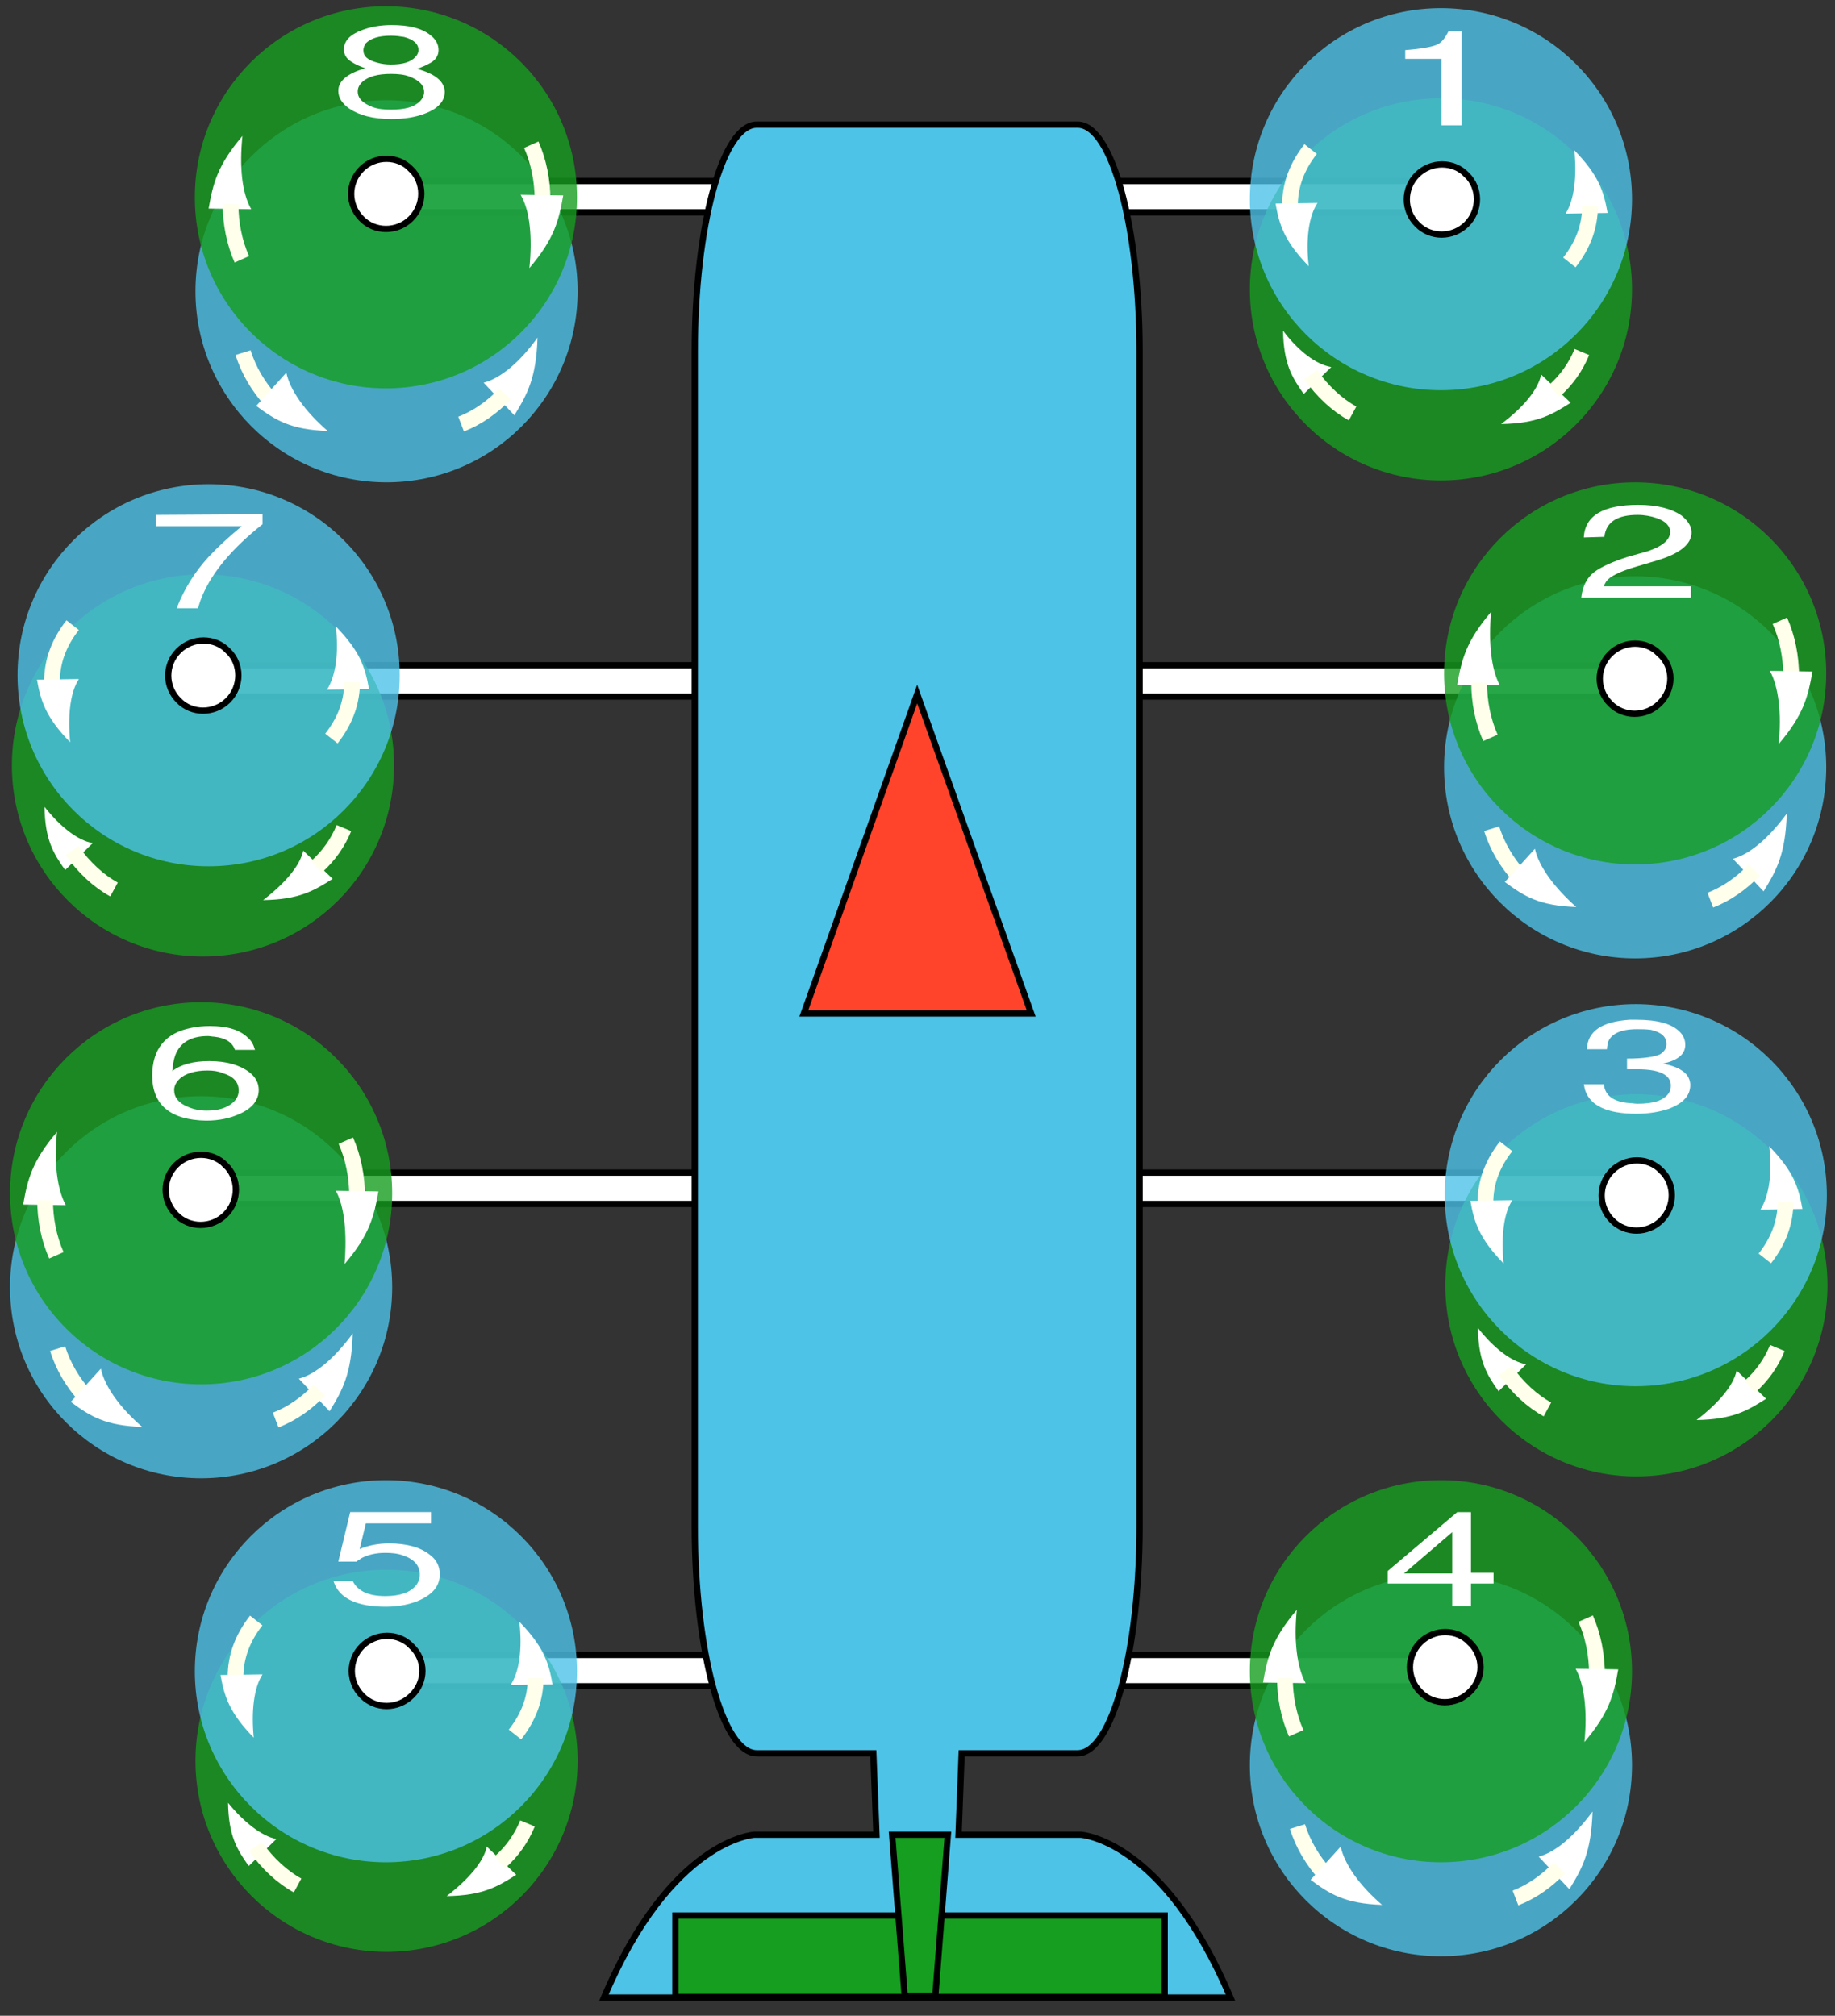 <?xml version="1.0" encoding="utf-8"?>
<!-- Generator: Adobe Illustrator 26.2.1, SVG Export Plug-In . SVG Version: 6.00 Build 0)  -->
<svg version="1.1"
	 id="draw" xmlns:cc="http://creativecommons.org/ns#" xmlns:dc="http://purl.org/dc/elements/1.1/" xmlns:inkscape="http://www.inkscape.org/namespaces/inkscape" xmlns:rdf="http://www.w3.org/1999/02/22-rdf-syntax-ns#" xmlns:sodipodi="http://sodipodi.sourceforge.net/DTD/sodipodi-0.dtd" xmlns:svg="http://www.w3.org/2000/svg"
	 xmlns="http://www.w3.org/2000/svg" xmlns:xlink="http://www.w3.org/1999/xlink" x="0px" y="0px" viewBox="0 0 292.9 321.8"
	 style="enable-background:new 0 0 292.9 321.8;" xml:space="preserve">
<rect x="0" y="0" width="292.9" height="321.8" fill="#333333" stroke="none"/>
<style type="text/css">
	.st0{fill:#FFFFFF;stroke:#000000;stroke-miterlimit:10;}
	.st1{opacity:0.8;}
	.st2{fill:#159E1F;}
	.st3{fill:#4EC3E8;}
	.st4{fill:#FFFFFF;stroke:#000000;stroke-miterlimit:10;}
	.st5{fill:none;stroke:#FFFFEC;stroke-width:2.513;}
	.st6{fill-rule:evenodd;clip-rule:evenodd;fill:#FFFFFF;}
	.st7{fill:#FFFFFF;}
	.st8{fill:none;stroke:#FFFFEC;stroke-width:2.518;stroke-miterlimit:4.007;}
	.st9{fill:#4EC3E8;stroke:#000000;stroke-miterlimit:10;}
	.st10{fill:#159E1F;stroke:#000000;stroke-miterlimit:10;}
	.st11{fill:#FF442B;stroke:#000000;stroke-miterlimit:10;}
</style>
<rect id="rect13164_00000016775711050653148870000016150153960893651350_" x="67" y="264.2" class="st0" width="160" height="5"/>
<rect id="rect13164_00000144298133465782451800000015819238047519378101_" x="32" y="106.2" class="st0" width="230" height="5"/>
<rect id="rect13164_00000029031440606840967230000010716699067194374072_" x="32" y="187.2" class="st0" width="230" height="5"/>
<rect id="rect13164_00000172437758771273694920000015414756274132692659_" x="66.4" y="28.9" class="st0" width="160" height="5"/>
<sodipodi:namedview  bordercolor="#666666" borderopacity="1" gridtolerance="10" guidetolerance="10" id="namedview13195" inkscape:current-layer="draw" inkscape:cx="108.47754" inkscape:cy="174.51965" inkscape:pageopacity="0" inkscape:pageshadow="2" inkscape:window-height="1019" inkscape:window-maximized="1" inkscape:window-width="1920" inkscape:window-x="1920" inkscape:window-y="0" inkscape:zoom="2.0744905" objecttolerance="10" pagecolor="#ffffff" showgrid="false">
	</sodipodi:namedview>
<g id="g13160" class="st1">
	<ellipse id="ellipse13158" class="st2" cx="230" cy="46.2" rx="30.5" ry="30.5"/>
</g>
<g id="g13172" class="st1">
	<ellipse id="ellipse13170" class="st3" cx="230" cy="31.8" rx="30.5" ry="30.5"/>
</g>
<path id="path13174" class="st4" d="M234.1,27.9c-2.1-2.2-5.7-2.2-7.9,0s-2.2,5.7,0,7.9c2.1,2.2,5.7,2.2,7.9,0
	C236.3,33.6,236.3,30,234.1,27.9C234.2,27.9,234.2,27.9,234.1,27.9z"/>
<path id="path7872" sodipodi:argument="-17.855951" sodipodi:cx="197.5222" sodipodi:cy="17.012539" sodipodi:expansion="0" sodipodi:radius="34.011444" sodipodi:revolution="8.0200005" sodipodi:t0="0.99130303" sodipodi:type="spiral" class="st5" d="
	M209.2,23.8c-2.2,2.8-3.3,5.8-3.3,9"/>
<path id="path7870" inkscape:connector-curvature="0" sodipodi:nodetypes="cccc" class="st6" d="M208.9,42.5c-3.9-4-4.7-6.6-5.3-10
	l6.7-0.1C208.9,34.5,208.4,38.2,208.9,42.5L208.9,42.5z"/>
<path id="path7874" inkscape:connector-curvature="0" sodipodi:nodetypes="cccc" class="st6" d="M251.3,24c3.9,4,4.7,6.6,5.3,10
	l-6.7,0.1C251.3,31.9,251.7,28.2,251.3,24z"/>
<path id="path7876" sodipodi:argument="-17.855951" sodipodi:cx="197.5222" sodipodi:cy="17.012539" sodipodi:expansion="0" sodipodi:radius="34.011444" sodipodi:revolution="8.0200005" sodipodi:t0="0.99130303" sodipodi:type="spiral" class="st5" d="
	M250.5,41.9c2.2-2.8,3.3-5.8,3.3-9"/>
<g id="text7991">
	<path id="path17156" class="st7" d="M230.1,9.4h-5.8V8c2.6-0.2,4.1-0.5,4.9-0.8c0.8-0.3,1.3-0.9,1.9-2c0-0.1,0.1-0.1,0.1-0.2h2.1
		v15h-3.2V9.4z"/>
</g>
<path id="path17071" inkscape:connector-curvature="0" sodipodi:nodetypes="cccc" class="st6" d="M239.6,67.7
	c5.8-0.1,8.1-1.5,11.1-3.4l-4.7-4.5C245.5,62.2,243.2,65,239.6,67.7z"/>
<path id="path17073" sodipodi:argument="-17.855951" sodipodi:cx="197.5222" sodipodi:cy="17.012539" sodipodi:expansion="0" sodipodi:radius="34.011444" sodipodi:revolution="8.0200005" sodipodi:t0="0.99130303" sodipodi:type="spiral" class="st8" d="
	M252.5,56.2c-1,2.4-2.4,4.4-4.4,6.2"/>
<path id="path17075" inkscape:connector-curvature="0" sodipodi:nodetypes="cccc" class="st6" d="M204.8,52.8
	c0.1,5.3,1.4,7.4,3.3,10.1l4.4-4.3C210.1,58.2,207.3,56.1,204.8,52.8z"/>
<path id="path17077" sodipodi:argument="-17.855951" sodipodi:cx="197.5222" sodipodi:cy="17.012539" sodipodi:expansion="0" sodipodi:radius="34.011444" sodipodi:revolution="8.0200005" sodipodi:t0="0.99130303" sodipodi:type="spiral" class="st8" d="
	M215.9,66c-2.4-1.3-4.8-3.5-6.7-6.2"/>
<g id="g13172_00000041977440568404910250000012265111573981924238_" class="st1">
	
		<ellipse id="ellipse13170_00000117659389414668979730000001833071945521060736_" class="st3" cx="261" cy="122.5" rx="30.5" ry="30.5"/>
</g>
<g id="g13160_00000005264152441456500820000015398451167349387449_" class="st1">
	
		<ellipse id="ellipse13158_00000062157988671478734170000012241513239944163726_" class="st2" cx="261" cy="107.5" rx="30.5" ry="30.5"/>
</g>
<g id="text14502">
	<path id="path17162" class="st7" d="M252.8,85.8c0.2-3.5,3.1-5.2,8.7-5.2c3,0,5.3,0.6,6.9,1.7c1,0.8,1.6,1.7,1.6,2.7
		c0,1.9-1.9,3.4-5.6,4.5l-3.7,1.1c-2.3,0.7-3.8,1.5-4.3,2.2c-0.2,0.3-0.3,0.5-0.4,0.8h13.9v1.8h-17.5c0.2-1.8,0.9-3.2,2.1-4.1
		c1.1-0.8,2.8-1.6,5.3-2.4L263,88c2.4-0.8,3.5-1.8,3.6-3c0-1-0.7-1.8-2.2-2.3c-0.9-0.3-1.9-0.5-3-0.5c-3.2,0-5,1.1-5.3,3.4
		c0,0,0,0.1,0,0.1L252.8,85.8z"/>
</g>
<path id="path14496_00000182507974673260787220000012910322054965354681_" inkscape:connector-curvature="0" sodipodi:nodetypes="cccc" class="st6" d="
	M238,97.7c-4,4.7-4.7,7.6-5.4,11.6l6.8,0.1C238,106.8,237.6,102.6,238,97.7z"/>
<path id="path14498_00000163054913652371127650000002854022745459667589_" sodipodi:argument="-17.855951" sodipodi:cx="197.5222" sodipodi:cy="17.012539" sodipodi:expansion="0" sodipodi:radius="34.011444" sodipodi:revolution="8.0200005" sodipodi:t0="0.99130303" sodipodi:type="spiral" class="st5" d="
	M237.9,117.8c-1.2-2.7-1.8-5.8-1.8-8.8"/>
<path id="path7711_00000152973957109292536380000002916728288043590808_" sodipodi:argument="-17.855951" sodipodi:cx="197.5222" sodipodi:cy="17.012539" sodipodi:expansion="0" sodipodi:radius="34.011444" sodipodi:revolution="8.0200005" sodipodi:t0="0.99130303" sodipodi:type="spiral" class="st5" d="
	M284.1,99.1c1.2,2.7,1.8,5.8,1.8,8.8"/>
<path id="path14492_00000025443923127402325010000001034698103202246822_" inkscape:connector-curvature="0" sodipodi:nodetypes="cccc" class="st6" d="
	M283.9,118.8c4-4.7,4.7-7.6,5.4-11.6l-6.8-0.1C283.9,109.6,284.4,113.9,283.9,118.8z"/>
<path id="path17109_00000072265639455907115540000014781365593206823100_" sodipodi:argument="-17.855951" sodipodi:cx="197.5222" sodipodi:cy="17.012539" sodipodi:expansion="0" sodipodi:radius="34.011444" sodipodi:revolution="8.0200005" sodipodi:t0="0.99130303" sodipodi:type="spiral" class="st8" d="
	M238.1,132.3c0.9,2.9,2.5,5.5,4.4,7.6"/>
<path id="path17107_00000044866785575669541340000007798084587209641633_" inkscape:connector-curvature="0" sodipodi:nodetypes="cccc" class="st6" d="
	M251.6,144.8c-5.9-0.2-8.3-1.7-11.4-4l4.8-5.3C245.6,138.3,248.1,141.7,251.6,144.8z"/>
<path id="path17111_00000071531237357382411660000004907348317945642897_" inkscape:connector-curvature="0" sodipodi:nodetypes="cccc" class="st6" d="
	M285.2,129.9c-0.2,6.4-1.6,9-3.7,12.4l-4.9-5.2C279.3,136.4,282.3,133.8,285.2,129.9z"/>
<path id="path17113_00000143593187285825645390000001908483154700322487_" sodipodi:argument="-17.855951" sodipodi:cx="197.5222" sodipodi:cy="17.012539" sodipodi:expansion="0" sodipodi:radius="34.011444" sodipodi:revolution="8.0200005" sodipodi:t0="0.99130303" sodipodi:type="spiral" class="st8" d="
	M273,143.7c2.6-1,5-2.7,7-4.8"/>
<g id="g13172_00000179647378669641359230000002037176741453783186_" class="st1">
	
		<ellipse id="ellipse13170_00000093866521393991802300000003233066719722716075_" class="st3" cx="230" cy="281.8" rx="30.5" ry="30.5"/>
</g>
<g id="g13160_00000046299276063112408240000015574310831519389360_" class="st1">
	
		<ellipse id="ellipse13158_00000034780614538435368580000008076313834747986088_" class="st2" cx="230" cy="266.8" rx="30.5" ry="30.5"/>
</g>
<path id="path14496_00000081626319050071206530000012698480540473563301_" inkscape:connector-curvature="0" sodipodi:nodetypes="cccc" class="st6" d="
	M207,257c-4,4.7-4.7,7.6-5.4,11.6l6.8,0.1C207,266.1,206.5,261.9,207,257z"/>
<path id="path14498_00000114036805535086238820000018079414446701278640_" sodipodi:argument="-17.855951" sodipodi:cx="197.5222" sodipodi:cy="17.012539" sodipodi:expansion="0" sodipodi:radius="34.011444" sodipodi:revolution="8.0200005" sodipodi:t0="0.99130303" sodipodi:type="spiral" class="st5" d="
	M206.9,276.7c-1.2-2.7-1.8-5.8-1.8-8.8"/>
<path id="path7711_00000173118713301993986130000011844845759906836403_" sodipodi:argument="-17.855951" sodipodi:cx="197.5222" sodipodi:cy="17.012539" sodipodi:expansion="0" sodipodi:radius="34.011444" sodipodi:revolution="8.0200005" sodipodi:t0="0.99130303" sodipodi:type="spiral" class="st5" d="
	M253.1,258.4c1.2,2.7,1.8,5.8,1.8,8.8"/>
<path id="path14492_00000156564066568941440910000016388172291913908611_" inkscape:connector-curvature="0" sodipodi:nodetypes="cccc" class="st6" d="
	M252.9,278.1c4-4.7,4.7-7.6,5.4-11.6l-6.8-0.1C252.9,268.9,253.4,273.2,252.9,278.1z"/>
<path id="path17109_00000023992901686562768160000014515616310455992985_" sodipodi:argument="-17.855951" sodipodi:cx="197.5222" sodipodi:cy="17.012539" sodipodi:expansion="0" sodipodi:radius="34.011444" sodipodi:revolution="8.0200005" sodipodi:t0="0.99130303" sodipodi:type="spiral" class="st8" d="
	M207.1,291.6c0.9,2.9,2.5,5.5,4.4,7.6"/>
<path id="path17107_00000179611609488119091810000007600554367348835991_" inkscape:connector-curvature="0" sodipodi:nodetypes="cccc" class="st6" d="
	M220.6,304.1c-5.9-0.2-8.3-1.7-11.4-4l4.8-5.3C214.6,297.6,217,301,220.6,304.1z"/>
<path id="path17111_00000109740152542366519960000009177327142884247968_" inkscape:connector-curvature="0" sodipodi:nodetypes="cccc" class="st6" d="
	M254.2,289.2c-0.2,6.4-1.6,9-3.7,12.4l-4.9-5.2C248.3,295.7,251.3,293.1,254.2,289.2z"/>
<path id="path17113_00000177448461433773838190000015988078780799640498_" sodipodi:argument="-17.855951" sodipodi:cx="197.5222" sodipodi:cy="17.012539" sodipodi:expansion="0" sodipodi:radius="34.011444" sodipodi:revolution="8.0200005" sodipodi:t0="0.99130303" sodipodi:type="spiral" class="st8" d="
	M241.9,303c2.6-1,5-2.7,7-4.8"/>
<g id="text7999-0_00000095324600518114508000000003236440785896548003_">
	<path id="path17147_00000168838276554444224320000005418625189817177486_" class="st7" d="M231.8,252.8h-10.3v-2l11.1-9.4h2.2v9.7
		h3.6v1.7h-3.6v3.6h-3L231.8,252.8z M231.8,251.2v-6.6l-7.7,6.6H231.8z"/>
</g>
<path id="path13174_00000126313285779878773750000007397399529131436468_" class="st4" d="M264.9,104.4c-2.1-2.2-5.7-2.2-7.9,0
	c-2.2,2.2-2.2,5.7,0,7.9c2.1,2.2,5.7,2.2,7.9,0C267.2,110.1,267.2,106.5,264.9,104.4C265,104.4,265,104.4,264.9,104.4z"/>
<g id="g13160_00000014602574651150873670000012120315082209780405_" class="st1">
	
		<ellipse id="ellipse13158_00000051377848997115308200000005098496144463457470_" class="st2" cx="261.2" cy="205.2" rx="30.5" ry="30.5"/>
</g>
<g id="g13172_00000083060992463607484690000006559726085903068069_" class="st1">
	
		<ellipse id="ellipse13170_00000052803869905975926400000013956951706873045385_" class="st3" cx="261.1" cy="190.8" rx="30.5" ry="30.5"/>
</g>
<path id="path13174_00000183949300244229386000000009479861633680404913_" class="st4" d="M265.2,186.9c-2.1-2.2-5.7-2.2-7.9,0
	c-2.2,2.2-2.2,5.7,0,7.9c2.1,2.2,5.7,2.2,7.9,0C267.4,192.6,267.4,189,265.2,186.9C265.3,186.9,265.3,186.9,265.2,186.9z"/>
<path id="path7872_00000026847127952362628220000005683195766799751074_" sodipodi:argument="-17.855951" sodipodi:cx="197.5222" sodipodi:cy="17.012539" sodipodi:expansion="0" sodipodi:radius="34.011444" sodipodi:revolution="8.0200005" sodipodi:t0="0.99130303" sodipodi:type="spiral" class="st5" d="
	M240.4,183c-2.2,2.8-3.3,5.8-3.3,9"/>
<path id="path7870_00000164504421183773672520000018216198012959378562_" inkscape:connector-curvature="0" sodipodi:nodetypes="cccc" class="st6" d="
	M240,201.7c-3.9-4-4.7-6.6-5.3-10l6.7-0.1C240,193.7,239.6,197.4,240,201.7L240,201.7z"/>
<path id="path7874_00000139278345665315964950000001845965647026918018_" inkscape:connector-curvature="0" sodipodi:nodetypes="cccc" class="st6" d="
	M282.4,183c3.9,4,4.7,6.6,5.3,10l-6.7,0.1C282.4,190.9,282.9,187.2,282.4,183z"/>
<path id="path7876_00000021087409435542991900000015985560558448808855_" sodipodi:argument="-17.855951" sodipodi:cx="197.5222" sodipodi:cy="17.012539" sodipodi:expansion="0" sodipodi:radius="34.011444" sodipodi:revolution="8.0200005" sodipodi:t0="0.99130303" sodipodi:type="spiral" class="st5" d="
	M281.7,200.9c2.2-2.8,3.3-5.8,3.3-9"/>
<path id="path17071_00000054958404396597013660000001474551374096728230_" inkscape:connector-curvature="0" sodipodi:nodetypes="cccc" class="st6" d="
	M270.8,226.7c5.8-0.1,8.1-1.5,11.1-3.4l-4.7-4.5C276.7,221.2,274.3,224,270.8,226.7z"/>
<path id="path17073_00000033331685105771180110000008675395119864591252_" sodipodi:argument="-17.855951" sodipodi:cx="197.5222" sodipodi:cy="17.012539" sodipodi:expansion="0" sodipodi:radius="34.011444" sodipodi:revolution="8.0200005" sodipodi:t0="0.99130303" sodipodi:type="spiral" class="st8" d="
	M283.7,215.2c-1,2.4-2.4,4.4-4.4,6.2"/>
<path id="path17075_00000157310231951392362930000013881600915818146198_" inkscape:connector-curvature="0" sodipodi:nodetypes="cccc" class="st6" d="
	M235.9,212c0.1,5.3,1.4,7.4,3.3,10.1l4.4-4.3C241.3,217.4,238.5,215.3,235.9,212z"/>
<path id="path17077_00000042716556965435495700000011987204947910850971_" sodipodi:argument="-17.855951" sodipodi:cx="197.5222" sodipodi:cy="17.012539" sodipodi:expansion="0" sodipodi:radius="34.011444" sodipodi:revolution="8.0200005" sodipodi:t0="0.99130303" sodipodi:type="spiral" class="st8" d="
	M247,225c-2.4-1.3-4.8-3.5-6.7-6.2"/>
<g id="text7991-1_00000060032961956042693780000006071625078469170610_">
	<path id="path17144_00000122695959178526669250000002811905473885095055_" class="st7" d="M261.3,164.3c-2.7,0-4.3,0.8-4.7,2.3
		c0,0.3-0.1,0.5-0.1,0.9h-3.2c0.1-2.9,2.4-4.4,6.8-4.7c0.4,0,0.8,0,1.1,0c3.3,0,5.6,0.6,6.9,1.9c0.6,0.6,0.9,1.3,0.9,2.1
		c0,1.5-1.2,2.5-3.6,3c2.2,0.4,3.6,1.2,4.1,2.2c0.2,0.4,0.3,0.8,0.3,1.2c0,1.7-1.1,2.9-3.4,3.8c-1.5,0.5-3.2,0.8-5.2,0.8
		c-4.7,0-7.4-1.3-8.2-3.8c-0.1-0.3-0.1-0.6-0.2-0.9h3.2c0.2,1.8,1.5,2.8,4.1,3c0.4,0,0.8,0.1,1.3,0.1c2.5,0,4.1-0.5,4.9-1.6
		c0.3-0.4,0.4-0.8,0.4-1.3c0-1.7-1.8-2.6-5.3-2.6l-1.3,0h-0.4V169c2.7,0,4.5-0.3,5.3-0.7c0.6-0.4,1-0.9,1-1.6c0-1.2-0.8-1.9-2.5-2.3
		C262.6,164.3,262,164.3,261.3,164.3L261.3,164.3z"/>
</g>
<path id="path13174_00000011725323686096205240000011112464220045992341_" class="st4" d="M234.6,262.2c-2.1-2.2-5.7-2.2-7.9,0
	c-2.2,2.2-2.2,5.7,0,7.9c2.1,2.2,5.7,2.2,7.9,0C236.9,267.9,236.9,264.4,234.6,262.2C234.7,262.2,234.7,262.2,234.6,262.2z"/>
<g id="g13172_00000064318565005845528520000010063842224788028819_" class="st1">
	
		<ellipse id="ellipse13170_00000040568549671991314770000004994631646533756059_" class="st3" cx="61.7" cy="46.5" rx="30.5" ry="30.5"/>
</g>
<g id="g13160_00000181809994952634983960000006847284079911684483_" class="st1">
	
		<ellipse id="ellipse13158_00000011736805701008744140000017923677679734660503_" class="st2" cx="61.6" cy="31.5" rx="30.5" ry="30.5"/>
</g>
<path id="path14496_00000163036170562713751080000009474330965909718705_" inkscape:connector-curvature="0" sodipodi:nodetypes="cccc" class="st6" d="
	M38.7,21.7c-4,4.7-4.7,7.6-5.4,11.6l6.8,0.1C38.6,30.8,38.2,26.6,38.7,21.7z"/>
<path id="path14498_00000065761678346566876500000003534048111943576761_" sodipodi:argument="-17.855951" sodipodi:cx="197.5222" sodipodi:cy="17.012539" sodipodi:expansion="0" sodipodi:radius="34.011444" sodipodi:revolution="8.0200005" sodipodi:t0="0.99130303" sodipodi:type="spiral" class="st5" d="
	M38.6,41.4c-1.2-2.7-1.8-5.8-1.8-8.8"/>
<path id="path7711_00000113346273545443726650000004685726495342712971_" sodipodi:argument="-17.855951" sodipodi:cx="197.5222" sodipodi:cy="17.012539" sodipodi:expansion="0" sodipodi:radius="34.011444" sodipodi:revolution="8.0200005" sodipodi:t0="0.99130303" sodipodi:type="spiral" class="st5" d="
	M84.8,23.1c1.2,2.7,1.8,5.8,1.8,8.8"/>
<path id="path14492_00000011016458357794101320000001420467527446030234_" inkscape:connector-curvature="0" sodipodi:nodetypes="cccc" class="st6" d="
	M84.5,42.8c4-4.7,4.7-7.6,5.4-11.6l-6.8-0.1C84.6,33.6,85,37.9,84.5,42.8z"/>
<path id="path17109_00000183231438195920901530000017640227525333299351_" sodipodi:argument="-17.855951" sodipodi:cx="197.5222" sodipodi:cy="17.012539" sodipodi:expansion="0" sodipodi:radius="34.011444" sodipodi:revolution="8.0200005" sodipodi:t0="0.99130303" sodipodi:type="spiral" class="st8" d="
	M38.8,56.3c0.9,2.9,2.5,5.5,4.4,7.6"/>
<path id="path17107_00000098194437167962949830000002322560954846938799_" inkscape:connector-curvature="0" sodipodi:nodetypes="cccc" class="st6" d="
	M52.3,68.8c-5.9-0.2-8.3-1.7-11.4-4l4.8-5.3C46.3,62.3,48.7,65.7,52.3,68.8z"/>
<path id="path17111_00000101818738926608610940000003781611725215723195_" inkscape:connector-curvature="0" sodipodi:nodetypes="cccc" class="st6" d="
	M85.8,53.9c-0.2,6.4-1.6,9-3.7,12.4l-4.9-5.2C79.9,60.4,83,57.8,85.8,53.9z"/>
<path id="path17113_00000156550266519132148880000000741407990125460103_" sodipodi:argument="-17.855951" sodipodi:cx="197.5222" sodipodi:cy="17.012539" sodipodi:expansion="0" sodipodi:radius="34.011444" sodipodi:revolution="8.0200005" sodipodi:t0="0.99130303" sodipodi:type="spiral" class="st8" d="
	M73.6,67.7c2.6-1,5-2.7,7-4.8"/>
<path id="path13174_00000162323048757477924740000010556290855743874440_" class="st4" d="M65.6,27c-2.1-2.2-5.7-2.2-7.9,0
	c-2.2,2.2-2.2,5.7,0,7.9c2.1,2.2,5.7,2.2,7.9,0C67.8,32.7,67.8,29.1,65.6,27C65.7,27,65.7,27,65.6,27z"/>
<g id="g13160_00000009560857699474575050000012025903892973615775_" class="st1">
	
		<ellipse id="ellipse13158_00000168801701739012993110000012881289995327991187_" class="st2" cx="32.4" cy="122.2" rx="30.5" ry="30.5"/>
</g>
<g id="g13172_00000136395898752958165940000000516854998853009561_" class="st1">
	
		<ellipse id="ellipse13170_00000000216319524251898610000002824599429914899644_" class="st3" cx="33.3" cy="107.8" rx="30.5" ry="30.5"/>
</g>
<path id="path13174_00000148651992833652681160000001727129300314694546_" class="st4" d="M36.4,103.9c-2.1-2.2-5.7-2.2-7.9,0
	s-2.2,5.7,0,7.9c2.1,2.2,5.7,2.2,7.9,0C38.6,109.6,38.6,106,36.4,103.9C36.5,103.9,36.5,103.9,36.4,103.9z"/>
<path id="path7872_00000000910483360440744020000011249493106442223790_" sodipodi:argument="-17.855951" sodipodi:cx="197.5222" sodipodi:cy="17.012539" sodipodi:expansion="0" sodipodi:radius="34.011444" sodipodi:revolution="8.0200005" sodipodi:t0="0.99130303" sodipodi:type="spiral" class="st5" d="
	M11.6,99.8c-2.2,2.8-3.3,5.8-3.3,9"/>
<path id="path7870_00000062173536140501427660000004723147996293559192_" inkscape:connector-curvature="0" sodipodi:nodetypes="cccc" class="st6" d="
	M11.2,118.5c-3.9-4-4.7-6.6-5.3-10l6.7-0.1C11.2,110.5,10.8,114.2,11.2,118.5L11.2,118.5z"/>
<path id="path7874_00000123409336585210454520000001001066501091766458_" inkscape:connector-curvature="0" sodipodi:nodetypes="cccc" class="st6" d="
	M53.6,100c3.9,4,4.7,6.6,5.3,10l-6.7,0.1C53.6,107.9,54.1,104.2,53.6,100z"/>
<path id="path7876_00000042013045352991414670000007321110984595693203_" sodipodi:argument="-17.855951" sodipodi:cx="197.5222" sodipodi:cy="17.012539" sodipodi:expansion="0" sodipodi:radius="34.011444" sodipodi:revolution="8.0200005" sodipodi:t0="0.99130303" sodipodi:type="spiral" class="st5" d="
	M52.9,117.9c2.2-2.8,3.3-5.8,3.3-9"/>
<path id="path17071_00000158014251059114957050000009687569048848877221_" inkscape:connector-curvature="0" sodipodi:nodetypes="cccc" class="st6" d="
	M42,143.7c5.8-0.1,8.1-1.5,11.1-3.4l-4.7-4.5C47.9,138.2,45.5,141,42,143.7z"/>
<path id="path17073_00000119819983483798498640000017216715336433005734_" sodipodi:argument="-17.855951" sodipodi:cx="197.5222" sodipodi:cy="17.012539" sodipodi:expansion="0" sodipodi:radius="34.011444" sodipodi:revolution="8.0200005" sodipodi:t0="0.99130303" sodipodi:type="spiral" class="st8" d="
	M54.9,132.2c-1,2.4-2.4,4.4-4.4,6.2"/>
<path id="path17075_00000140705351608139577480000007811120604245360814_" inkscape:connector-curvature="0" sodipodi:nodetypes="cccc" class="st6" d="
	M7.1,128.8c0.1,5.3,1.4,7.4,3.3,10.1l4.4-4.3C12.5,134.2,9.7,132.1,7.1,128.8z"/>
<path id="path17077_00000042710673643891483890000002770263472877151373_" sodipodi:argument="-17.855951" sodipodi:cx="197.5222" sodipodi:cy="17.012539" sodipodi:expansion="0" sodipodi:radius="34.011444" sodipodi:revolution="8.0200005" sodipodi:t0="0.99130303" sodipodi:type="spiral" class="st8" d="
	M18.2,142c-2.4-1.3-4.8-3.5-6.7-6.2"/>
<g id="g13172_00000082337692127598523160000000832035560669945507_" class="st1">
	
		<ellipse id="ellipse13170_00000087385698855790167650000018020862245343490480_" class="st3" cx="32.1" cy="205.5" rx="30.5" ry="30.5"/>
</g>
<g id="g13160_00000111187964399418084340000011162007131509972883_" class="st1">
	
		<ellipse id="ellipse13158_00000174599238018414052690000005070151851523687848_" class="st2" cx="32.1" cy="190.5" rx="30.5" ry="30.5"/>
</g>
<path id="path14496_00000106836670948922518920000016825769334112914606_" inkscape:connector-curvature="0" sodipodi:nodetypes="cccc" class="st6" d="
	M9.1,180.7c-4,4.7-4.7,7.6-5.4,11.6l6.8,0.1C9.1,189.8,8.6,185.6,9.1,180.7z"/>
<path id="path14498_00000060026680353665281120000018145938331239744131_" sodipodi:argument="-17.855951" sodipodi:cx="197.5222" sodipodi:cy="17.012539" sodipodi:expansion="0" sodipodi:radius="34.011444" sodipodi:revolution="8.0200005" sodipodi:t0="0.99130303" sodipodi:type="spiral" class="st5" d="
	M9,200.4c-1.2-2.7-1.8-5.8-1.8-8.8"/>
<path id="path7711_00000057841998475136876090000006324769934788203415_" sodipodi:argument="-17.855951" sodipodi:cx="197.5222" sodipodi:cy="17.012539" sodipodi:expansion="0" sodipodi:radius="34.011444" sodipodi:revolution="8.0200005" sodipodi:t0="0.99130303" sodipodi:type="spiral" class="st5" d="
	M55.2,182.1c1.2,2.7,1.8,5.8,1.8,8.8"/>
<path id="path14492_00000091721653444014741600000009626754201396963513_" inkscape:connector-curvature="0" sodipodi:nodetypes="cccc" class="st6" d="
	M55,201.8c4-4.7,4.7-7.6,5.4-11.6l-6.8-0.1C55,192.6,55.4,196.9,55,201.8z"/>
<path id="path17109_00000095314604581022994370000012584346336201397397_" sodipodi:argument="-17.855951" sodipodi:cx="197.5222" sodipodi:cy="17.012539" sodipodi:expansion="0" sodipodi:radius="34.011444" sodipodi:revolution="8.0200005" sodipodi:t0="0.99130303" sodipodi:type="spiral" class="st8" d="
	M9.2,215.3c0.9,2.9,2.5,5.5,4.4,7.6"/>
<path id="path17107_00000008126417395606088970000003793402422447133119_" inkscape:connector-curvature="0" sodipodi:nodetypes="cccc" class="st6" d="
	M22.7,227.8c-5.9-0.2-8.3-1.7-11.4-4l4.8-5.3C16.7,221.3,19.1,224.7,22.7,227.8z"/>
<path id="path17111_00000075127272944826050220000017702634847731873426_" inkscape:connector-curvature="0" sodipodi:nodetypes="cccc" class="st6" d="
	M56.3,212.9c-0.2,6.4-1.6,9-3.7,12.4l-4.9-5.2C50.4,219.4,53.4,216.8,56.3,212.9z"/>
<path id="path17113_00000178894987787972148710000014352573188983564929_" sodipodi:argument="-17.855951" sodipodi:cx="197.5222" sodipodi:cy="17.012539" sodipodi:expansion="0" sodipodi:radius="34.011444" sodipodi:revolution="8.0200005" sodipodi:t0="0.99130303" sodipodi:type="spiral" class="st8" d="
	M44,226.7c2.6-1,5-2.7,7-4.8"/>
<path id="path13174_00000037683186162849156740000011232978139658385281_" class="st4" d="M36,186c-2.1-2.2-5.7-2.2-7.9,0
	s-2.2,5.7,0,7.9c2.1,2.2,5.7,2.2,7.9,0C38.2,191.7,38.2,188.1,36,186C36.1,186,36.1,186,36,186z"/>
<g id="g13160_00000104706297342454814180000008372743216125698467_" class="st1">
	
		<ellipse id="ellipse13158_00000144300909685873545000000016462707137190627490_" class="st2" cx="61.7" cy="281.1" rx="30.5" ry="30.5"/>
</g>
<g id="g13172_00000128482375078458080050000003635146676499641534_" class="st1">
	
		<ellipse id="ellipse13170_00000134946694693183476210000001161949993977368232_" class="st3" cx="61.6" cy="266.8" rx="30.5" ry="30.5"/>
</g>
<path id="path13174_00000026129508035631226940000010201063456095903381_" class="st4" d="M65.7,262.8c-2.1-2.2-5.7-2.2-7.9,0
	c-2.2,2.2-2.2,5.7,0,7.9c2.1,2.2,5.7,2.2,7.9,0C68,268.5,68,265,65.7,262.8C65.8,262.8,65.8,262.8,65.7,262.8z"/>
<path id="path7872_00000169521514852241627470000015386424837129782941_" sodipodi:argument="-17.855951" sodipodi:cx="197.5222" sodipodi:cy="17.012539" sodipodi:expansion="0" sodipodi:radius="34.011444" sodipodi:revolution="8.0200005" sodipodi:t0="0.99130303" sodipodi:type="spiral" class="st5" d="
	M40.9,258.7c-2.2,2.8-3.3,5.8-3.3,9"/>
<path id="path7870_00000006697173975563669260000003810730134920961215_" inkscape:connector-curvature="0" sodipodi:nodetypes="cccc" class="st6" d="
	M40.5,277.4c-3.9-4-4.7-6.6-5.3-10l6.7-0.1C40.5,269.5,40.1,273.2,40.5,277.4L40.5,277.4z"/>
<path id="path7874_00000106118840416226540640000005079424889917223839_" inkscape:connector-curvature="0" sodipodi:nodetypes="cccc" class="st6" d="
	M82.9,258.9c3.9,4,4.7,6.6,5.3,10l-6.7,0.1C82.9,266.9,83.4,263.2,82.9,258.9z"/>
<path id="path7876_00000102517127732253371110000009585470966119256454_" sodipodi:argument="-17.855951" sodipodi:cx="197.5222" sodipodi:cy="17.012539" sodipodi:expansion="0" sodipodi:radius="34.011444" sodipodi:revolution="8.0200005" sodipodi:t0="0.99130303" sodipodi:type="spiral" class="st5" d="
	M82.2,276.9c2.2-2.8,3.3-5.8,3.3-9"/>
<path id="path17071_00000069386893867185118060000004667496540764511661_" inkscape:connector-curvature="0" sodipodi:nodetypes="cccc" class="st6" d="
	M71.3,302.7c5.8-0.1,8.1-1.5,11.1-3.4l-4.7-4.5C77.2,297.2,74.8,300,71.3,302.7z"/>
<path id="path17073_00000016066836366381909280000014846234276756910245_" sodipodi:argument="-17.855951" sodipodi:cx="197.5222" sodipodi:cy="17.012539" sodipodi:expansion="0" sodipodi:radius="34.011444" sodipodi:revolution="8.0200005" sodipodi:t0="0.99130303" sodipodi:type="spiral" class="st8" d="
	M84.2,291.1c-1,2.4-2.4,4.4-4.4,6.2"/>
<path id="path17075_00000075148963524883868560000015457786093146562947_" inkscape:connector-curvature="0" sodipodi:nodetypes="cccc" class="st6" d="
	M36.4,287.8c0.1,5.3,1.4,7.4,3.3,10.1l4.4-4.3C41.8,293.1,39,291,36.4,287.8z"/>
<path id="path17077_00000147198429350864313030000006277844459570895240_" sodipodi:argument="-17.855951" sodipodi:cx="197.5222" sodipodi:cy="17.012539" sodipodi:expansion="0" sodipodi:radius="34.011444" sodipodi:revolution="8.0200005" sodipodi:t0="0.99130303" sodipodi:type="spiral" class="st8" d="
	M47.5,301c-2.4-1.3-4.8-3.5-6.7-6.2"/>
<g id="text17117">
	<path id="path17159" class="st7" d="M68.8,241.4v1.8H58.4l-1,4.1c1.4-0.6,3-0.9,4.7-0.9c2.8,0,5,0.6,6.5,1.8
		c1.1,0.8,1.6,1.9,1.6,3.1c0,1.8-1,3.1-3.1,4.1c-1.5,0.7-3.4,1.1-5.5,1.1c-4.6,0-7.4-1.3-8.3-3.9c0,0,0-0.1-0.1-0.2h3.1
		c0.8,1.6,2.5,2.4,5.2,2.4c2.4,0,4-0.6,4.9-1.7c0.4-0.5,0.6-1.1,0.6-1.7c0-1.5-0.9-2.5-2.7-3.1c-0.8-0.3-1.8-0.4-2.8-0.4
		c-1.5,0-2.8,0.3-3.9,0.9c-0.2,0.2-0.5,0.3-0.7,0.5h-2.9l1.9-7.9H68.8z"/>
</g>
<g id="text11694">
	<path id="path17153" class="st7" d="M24.3,171.7c0-4.2,2.1-6.8,6.2-7.6c0.9-0.2,1.9-0.3,3-0.3c2.8,0,4.8,0.6,6.1,1.9
		c0.6,0.5,0.9,1.2,1.1,1.9h-3.2c-0.4-1.2-1.5-1.9-3.3-2.1c-0.3,0-0.7-0.1-1-0.1c-2.7,0-4.4,1-5.2,3c-0.3,0.8-0.4,1.6-0.5,2.6
		c1.4-1.1,3.4-1.6,5.9-1.6c2.7,0,4.8,0.6,6.3,1.7c1.1,0.8,1.6,1.8,1.6,2.9c0,1.6-1,2.9-3,3.8c-1.5,0.7-3.3,1.1-5.4,1.1
		C27.2,178.8,24.3,176.4,24.3,171.7L24.3,171.7z M33.1,170.9c-2,0-3.6,0.5-4.5,1.4c-0.5,0.5-0.8,1.1-0.8,1.7c0,1.2,0.7,2.1,2.2,2.7
		c0.9,0.4,1.9,0.6,3,0.6c1.8,0,3.2-0.4,4.2-1.3c0.6-0.5,0.9-1.2,0.9-1.9c0-1.4-0.9-2.3-2.6-2.8C34.8,171,34,170.9,33.1,170.9z"/>
</g>
<g id="text17133">
	<path id="path17150" class="st7" d="M41.9,82.1v1.6c-4.8,3.8-8,7.6-9.6,11.4c-0.3,0.7-0.5,1.3-0.7,2h-3.4c1.2-3.1,2.9-5.8,5.1-8.2
		c1.3-1.4,3.1-3.1,5.3-4.9H24.9v-1.8L41.9,82.1z"/>
</g>
<g id="text17081">
	<path id="path17141" class="st7" d="M66.6,11c2.9,0.8,4.3,2,4.4,3.6c0,1.5-1,2.7-3.1,3.5c-1.5,0.6-3.3,0.9-5.4,0.9
		c-3,0-5.2-0.6-6.8-1.7c-1.1-0.8-1.7-1.7-1.7-2.8c0-1.6,1.5-2.8,4.3-3.6c-1.7-0.6-2.8-1.3-3.1-1.9c-0.2-0.3-0.3-0.7-0.3-1.1
		c0-1.4,1-2.4,2.9-3.1c1.3-0.5,2.9-0.8,4.7-0.8c2.8,0,4.8,0.5,6.2,1.6C69.6,6.3,70,7.1,70,8c0,0.9-0.5,1.7-1.6,2.2
		C67.9,10.5,67.3,10.7,66.6,11z M62.4,5.7c-1.9,0-3.2,0.4-4,1.2C58.2,7.2,58,7.6,58,8c0,1,0.7,1.6,2.2,2c0.7,0.2,1.4,0.3,2.2,0.3
		c1.9,0,3.2-0.4,3.9-1.2c0.3-0.3,0.5-0.7,0.5-1.1c0-1-0.8-1.7-2.3-2.1C63.9,5.8,63.2,5.7,62.4,5.7z M62.4,11.8
		c-2.1,0-3.6,0.4-4.6,1.3c-0.5,0.5-0.7,1-0.7,1.5c0,1.1,0.8,1.9,2.4,2.5c0.8,0.3,1.8,0.4,2.9,0.4c2.2,0,3.7-0.4,4.6-1.3
		c0.5-0.5,0.7-1,0.7-1.5c0-1.1-0.8-1.9-2.4-2.5C64.5,11.9,63.5,11.8,62.4,11.8L62.4,11.8z"/>
</g>
<path class="st9" d="M172.5,292.9H153l0.5-13H172c5.5,0,9.9-16.2,9.9-36.3V56.2c0-20-4.4-36.3-9.9-36.3l-51.2,0
	c-5.5,0-9.9,16.2-9.9,36.3v187.4c0,20,4.4,36.3,9.9,36.3h18.6l0.5,13h-19.5c0,0-13.3,0.7-24,26h100
	C185.7,293.6,172.5,292.9,172.5,292.9z"/>
<polygon class="st10" points="107.8,318.8 107.8,305.8 185.9,305.8 185.9,318.8 "/>
<polygon class="st10" points="149.3,318.6 144.4,318.6 142.4,292.9 151.3,292.9 "/>
<polygon id="polygon13168" class="st11" points="128.3,161.8 146.4,110.8 164.6,161.8 "/>
</svg>
